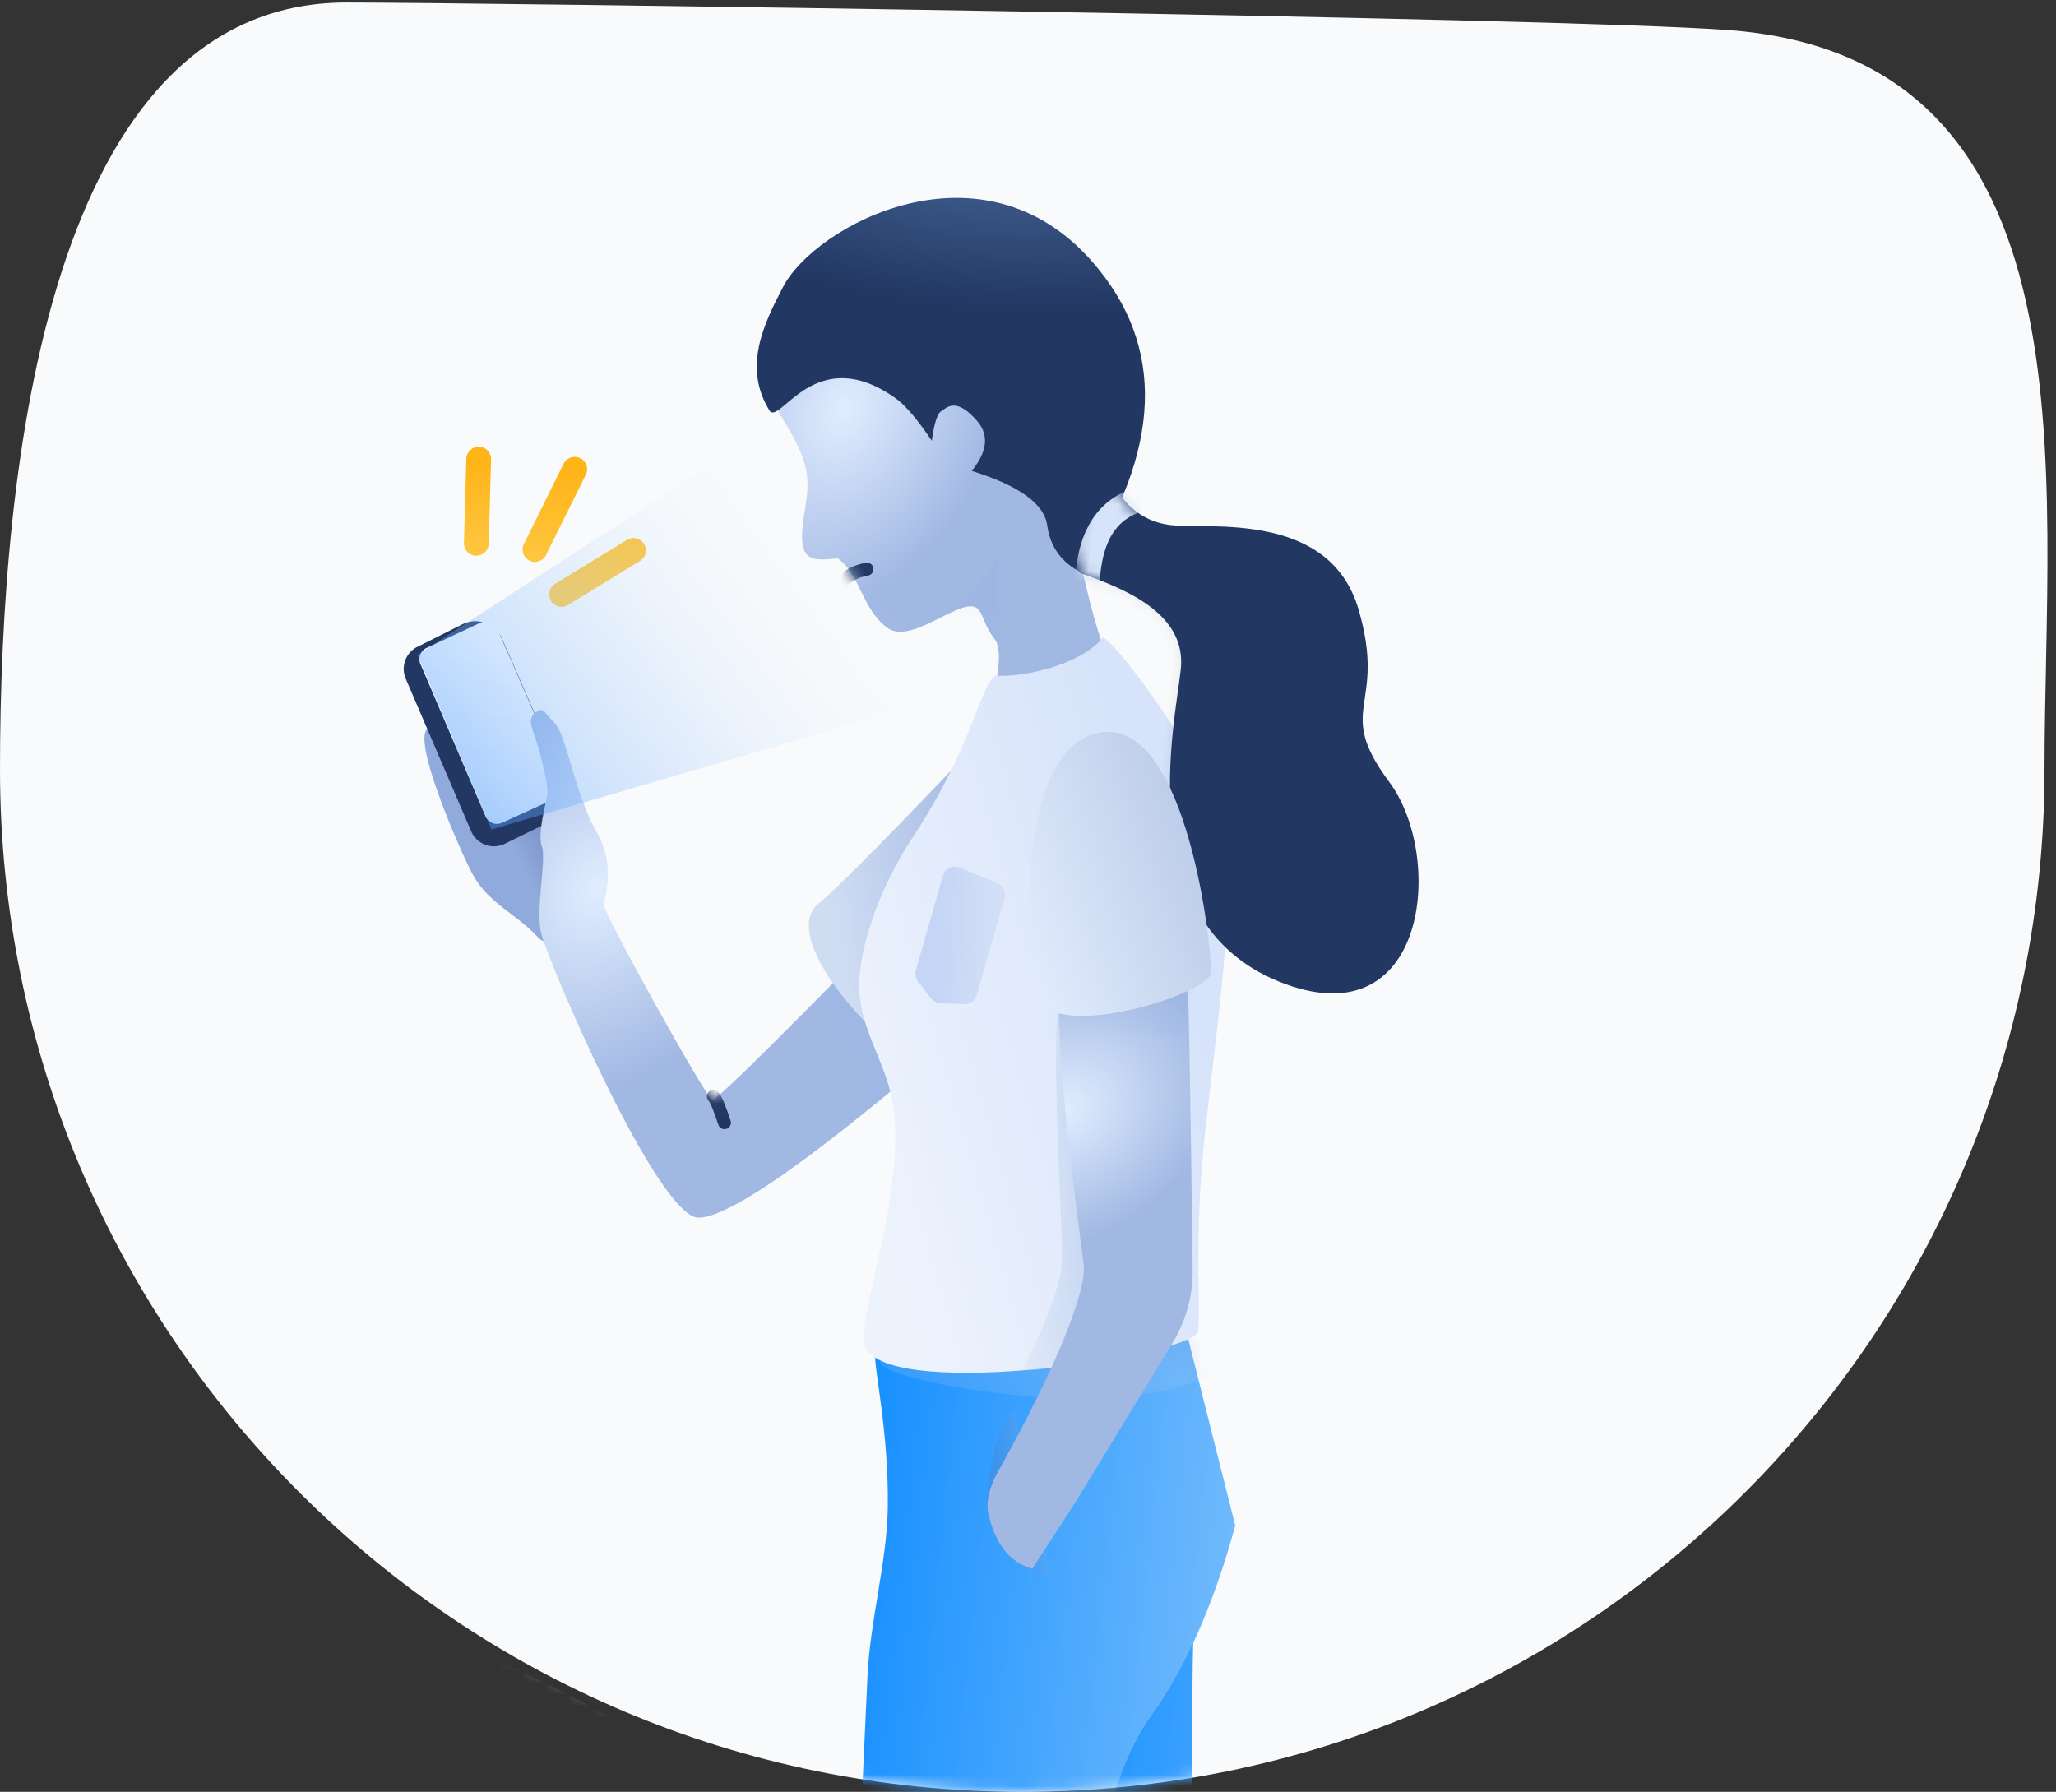 <svg xmlns="http://www.w3.org/2000/svg" xmlns:xlink="http://www.w3.org/1999/xlink" width="179" height="156" viewBox="0 0 179 156">
    <rect x="0" y="0" width="179" height="156" fill="#333333" stroke="none"/>
    <defs>
        <path id="a" d="M89 156c49.153 0 89-39.847 89-89 0-25.324 4.847-61.989-27.553-64.384C135.285 1.495 41.235.22 30.164.22 4.277.22 0 40.402 0 67c0 49.153 39.847 89 89 89z"/>
        <linearGradient id="c" x1="12.03%" x2="20.148%" y1="-13.871%" y2="104.636%">
            <stop offset="0%" stop-color="#FFF"/>
            <stop offset="100%" stop-color="#D6E3FA"/>
        </linearGradient>
        <linearGradient id="d" x1="50%" x2="50%" y1="100%" y2="-97.524%">
            <stop offset="0%" stop-color="#FFF"/>
            <stop offset="100%" stop-color="#D6E3FA"/>
        </linearGradient>
        <linearGradient id="e" x1="106.627%" x2="0%" y1="100%" y2="100%">
            <stop offset="0%" stop-color="#75BCFC"/>
            <stop offset="100%" stop-color="#1790FF"/>
        </linearGradient>
        <path id="f" d="M.173 5.88c0 1.247 1.906 6.657 2.496 13.263.416 4.652-.505 9.898-.229 14.703.445 7.753 1.691 28.315 3.738 61.685 1.396 1.018 2.88 1.644 4.454 1.877 1.574.234 3.65.014 6.227-.66 2.963-22.815 5.161-37.01 6.594-42.585 1.034-4.026.148-12.807 3.946-19.487 2.532-4.453 4.37-10.177 5.516-17.172L26.505.036C8.95 2.514.172 4.462.172 5.88z"/>
        <linearGradient id="g" x1="89.265%" x2="79.854%" y1="83.22%" y2="25.681%">
            <stop offset="0%" stop-color="#CFDDF3" stop-opacity=".478"/>
            <stop offset="100%" stop-color="#A1B8E3"/>
        </linearGradient>
        <linearGradient id="i" x1="113%" x2="50%" y1="45.116%" y2="88.615%">
            <stop offset="0%" stop-color="#CFDDF3" stop-opacity=".174"/>
            <stop offset="100%" stop-color="#5477B8"/>
        </linearGradient>
        <radialGradient id="k" cx="20.393%" cy="34.859%" r="41.162%" fx="20.393%" fy="34.859%" gradientTransform="matrix(.925 .368 -.482 1.13 .183 -.12)">
            <stop offset="0%" stop-color="#E1EDFF"/>
            <stop offset="100%" stop-color="#A1B8E3"/>
        </radialGradient>
        <path id="j" d="M.238 8.517c.28.874 2.774 3.213 3.382 5.833.361 1.558.089 3.12.089 4.323 0 3.227 1.07 3.104 3.342 2.615 2.128 1.259 2.499 4.079 4.876 5.545 2.377 1.467 6.483-3.838 7.838-2.327.443.494.697 1.438 1.583 2.327.615.618.756 2.262.42 4.933 5.369-.786 8.359-2.61 8.97-5.474-.99-1.992-3.282-8.183-3.282-9.872 0-1.69 3.786-8.133-6.533-14.385C10.603-4.217-.208 7.123.238 8.517z"/>
        <linearGradient id="m" x1="80.672%" x2="50%" y1="11.93%" y2="43.951%">
            <stop offset="0%" stop-color="#5D6FAA"/>
            <stop offset="100%" stop-color="#90AADB"/>
        </linearGradient>
        <linearGradient id="n" x1="50%" x2="50%" y1="100%" y2="0%">
            <stop offset="0%" stop-color="#EDF3FD"/>
            <stop offset="100%" stop-color="#FFF"/>
        </linearGradient>
        <radialGradient id="p" cx="20.393%" cy="34.859%" r="42.085%" fx="20.393%" fy="34.859%" gradientTransform="matrix(.904 .36 -.54 .965 .208 -.061)">
            <stop offset="0%" stop-color="#E1EDFF"/>
            <stop offset="100%" stop-color="#A1B8E3"/>
        </radialGradient>
        <path id="o" d="M29.069 20.514c-6.218 7.817-9.482 11.725-9.792 11.725C18.812 32.24 8.1 17 8.1 16.304c0-.696.764-3.425-1.356-6.336-2.12-2.91-3.414-8.009-4.529-8.917C1.101.144 1.093-.252.532.24c-.56.492-.524.912 0 1.984S2.216 6.376 2.216 7.17c0 .793-.536 3.618 0 4.694s.024 5.261.69 7.394c.666 2.132 12.74 23.766 16.283 23.301 2.362-.31 7.714-4.742 16.058-13.296 1.292-3.77.878-6.36-1.243-7.77-2.12-1.411-3.766-1.737-4.935-.978z"/>
        <linearGradient id="r" x1="9.919%" x2="74.142%" y1="45.316%" y2="16.957%">
            <stop offset="0%" stop-color="#CFDDF3"/>
            <stop offset="100%" stop-color="#A1B8E3"/>
        </linearGradient>
        <linearGradient id="s" x1="10.719%" x2="71.259%" y1="73.265%" y2="21.608%">
            <stop offset="0%" stop-color="#EDF3FD"/>
            <stop offset="100%" stop-color="#D6E3FA"/>
        </linearGradient>
        <linearGradient id="t" x1="-8.955%" x2="116.824%" y1="107.033%" y2="58.252%">
            <stop offset="0%" stop-color="#D1DEF3" stop-opacity=".126"/>
            <stop offset="100%" stop-color="#A4BAE4"/>
        </linearGradient>
        <radialGradient id="u" cy="0%" r="40.916%" fx="50%" fy="0%" gradientTransform="matrix(0 1 -2.462 0 .5 -.5)">
            <stop offset="0%" stop-color="#47689B"/>
            <stop offset="100%" stop-color="#223762"/>
        </radialGradient>
        <path id="v" d="M2.948.322c0 .854 1.901 3.419 5.307 3.419 3.406 0 13.6-2.646 16.979 5.625 3.379 8.27-1.285 8.66 4.22 14.634 5.504 5.974 5.714 22.148-7.743 18.28-13.456-3.868-11.335-21.449-11.335-26.14 0-4.69-5.057-6.367-9.595-7.425C-1.693 3.741 2.948-.53 2.948.322z"/>
        <radialGradient id="y" cx="20.393%" cy="34.859%" r="68.284%" fx="20.393%" fy="34.859%" gradientTransform="matrix(.557 .222 -1.051 .188 .457 .238)">
            <stop offset="0%" stop-color="#E1EDFF"/>
            <stop offset="100%" stop-color="#A1B8E3"/>
        </radialGradient>
        <path id="x" d="M6.295 32.52C5.458 28.943.61 9.808 1.717 5.009c1.108-4.8 9.631-7.13 10.523-1.454.555 3.533 1.736 13.03 3.544 28.489.259 2.21-.11 4.447-1.063 6.457L7.735 53.242l-3.116 6.124c-1.935-.322-3.353-1.719-4.254-4.19-.441-1.208-.168-2.61.462-4.057 2.711-6.226 6.148-15.695 5.468-18.598z"/>
        <linearGradient id="A" x1="34.804%" x2="112.133%" y1="108.716%" y2="50%">
            <stop offset="0%" stop-color="#E3EDFE"/>
            <stop offset="100%" stop-color="#B8C8E6"/>
        </linearGradient>
        <linearGradient id="B" x1="169.484%" x2="50%" y1="30.426%" y2="100%">
            <stop offset="0%" stop-color="#D2DFF5" stop-opacity=".543"/>
            <stop offset="100%" stop-color="#C5D5F5"/>
        </linearGradient>
        <linearGradient id="C" x1="50%" x2="50%" y1="0%" y2="100%">
            <stop offset="0%" stop-color="#FFB417"/>
            <stop offset="100%" stop-color="#FECC4C"/>
        </linearGradient>
        <linearGradient id="D" x1="71.03%" x2="7.462%" y1="42.707%" y2="92.85%">
            <stop offset="0%" stop-color="#FFF" stop-opacity="0"/>
            <stop offset="100%" stop-color="#4C9CFE"/>
        </linearGradient>
    </defs>
    <g fill="none" fill-rule="evenodd">
        <mask id="b" fill="#fff">
            <use xlink:href="#a"/>
        </mask>
        <use fill="#F9FAFB" fill-rule="nonzero" xlink:href="#a"/>
        <g mask="url(#b)">
            <path fill="url(#c)" d="M0 152.651c20.523-7.777 72.8-26.276 118.772-26.276 45.972 0 102.96 29.944 139.736 33.342 24.518 2.265 68.31 4.182 131.377 5.751v45.64H0V152.65z" transform="scale(-1 1) rotate(-6 222.55 2865.639)"/>
            <path fill="url(#d)" d="M0 171.184c20.523-13.262 72.8-44.81 118.772-44.81 45.972 0 102.96 51.064 139.736 56.859 24.518 3.863 68.31 7.132 131.377 9.808v77.828H0v-99.685z" transform="rotate(6 -27.607 -854.088)"/>
            <path fill="url(#e)" d="M77.24 119.925c1.184 14.16 2.195 22.292 3.034 24.394.84 2.102 6.346 10.155 16.52 24.161-.526 1.658-1.333 3.09-2.423 4.3-1.536 1.706-3.133 2.691-4.364 3.453-1.993-1.584-9.489-9.022-22.486-22.314-1.097-7.27-1.097-12.895 0-16.877 1.098-3.98 4.338-9.687 9.72-17.117z" transform="rotate(6 -99.837 384.576)"/>
            <g transform="rotate(6 -1029.968 787.158)">
                <mask id="h" fill="#fff">
                    <use xlink:href="#f"/>
                </mask>
                <use fill="url(#e)" xlink:href="#f"/>
                <path fill="url(#g)" d="M1.641 7.186c4.32 1.299 20.46 2.108 27.561-2.394C33.935 1.79 28.085.778 11.651 1.755 2.098 4.51-1.24 6.32 1.64 7.185z" mask="url(#h)" opacity=".5" style="mix-blend-mode:multiply"/>
                <path fill="url(#i)" d="M17.407 23.538c-1.568-.372-3.01-.517-4.299-1.854a7.07 7.07 0 0 1-1.969-4.917c0-3.377.52-5.833 1.558-7.366" mask="url(#h)" opacity=".5" style="mix-blend-mode:multiply"/>
            </g>
            <g transform="rotate(6 -220.642 663.567)">
                <mask id="l" fill="#fff">
                    <use xlink:href="#j"/>
                </mask>
                <use fill="url(#k)" xlink:href="#j"/>
                <path fill="#3D82F0" d="M17.15 25.113c1.604-1.217 3.75-5.27 3.75-5.582 0-.208.376 3.082 1.129 9.871-4.323-2.047-5.95-3.477-4.88-4.289z" mask="url(#l)" opacity=".178" style="mix-blend-mode:multiply"/>
                <path stroke="#223762" stroke-linecap="round" stroke-width="1.123" d="M7.412 23.806c.413-.95 1.12-1.513 2.268-1.843" mask="url(#l)"/>
            </g>
            <path fill="url(#m)" d="M14.322 67.894c-2.089-1.84-4.675-2.47-6.298-4.982C6.401 60.4 1.686 51.958 2.912 50.867c1.226-1.091 4.296-4.034 5.453-4.034 1.158 0 3.286 4.462 4.344 6.493 1.058 2.03 2.84 6.357 2.84 8.143 0 1.786.862 8.264-1.227 6.425z" transform="rotate(6 -99.837 384.576)"/>
            <path fill="#223762" d="M36.343 56.312l3.93-1.962a2.516 2.516 0 0 1 3.43 1.243l5.649 12.927a2.157 2.157 0 0 1-1.028 2.8l-4.373 2.142a2.157 2.157 0 0 1-2.93-1.087L35.324 59.09a2.157 2.157 0 0 1 1.02-2.78z"/>
            <path fill="url(#n)" d="M2.087 3.283L6.543.596a1.078 1.078 0 0 1 1.494.391l7.144 12.584c.29.512.117 1.161-.389 1.46l-4.576 2.704a1.078 1.078 0 0 1-1.49-.403l-7.024-12.6a1.078 1.078 0 0 1 .385-1.449z" transform="rotate(6 -487.248 364.273)"/>
            <g transform="rotate(6 -565.394 471.712)">
                <mask id="q" fill="#fff">
                    <use xlink:href="#o"/>
                </mask>
                <use fill="url(#p)" xlink:href="#o"/>
                <path fill="#3D82F0" d="M26.578 21.256c1.904 2.357 3.66 4.353 5.269 5.989 1.376 3.548.324 6.175 1.376 5.809 1.051-.367 3.066-10.267 2.059-11.798-.425-.646-3.5-3.25-5.848-2.827-.908.163-1.86 1.106-2.856 2.827z" mask="url(#q)" opacity=".15" style="mix-blend-mode:multiply"/>
                <path stroke="#223762" stroke-linecap="round" stroke-width="1.123" d="M19.337 31.92c.327.28.809 1.328 1.204 2.182" mask="url(#q)"/>
            </g>
            <path fill="url(#r)" d="M44.868 73.363c-4.14-2.98-8.938-8.455-6.539-10.878 2.4-2.423 11.464-14.262 13.336-16.74 1.872-2.477 4.293 13.055 1.702 16.74-2.59 3.686-4.967 7.823-8.499 10.878z" transform="rotate(6 -99.837 384.576)"/>
            <path fill="url(#s)" d="M46.247 99.863c-.542-3.86 2.765-15.553-.263-22.503-1.304-2.993-3.283-5.41-3.415-8.758-.181-4.627 1.933-10.044 3.136-12.345 4.618-8.837 4.511-13.748 5.848-15.147 1.933 0 7.122-1.462 9.028-4.293 2.139 1.194 9.548 9.698 11.793 14.433 2.244 4.734 1.529 19.304 1.529 28.028s1.2 14.463 1.2 16.726-28.067 9.474-28.856 3.859z" transform="rotate(6 -99.837 384.576)"/>
            <path fill="url(#t)" d="M60.28 100.984c1.608-4.441 2.412-7.543 2.412-9.306 0-2.643-3.619-22.036-2.412-24.2.804-1.443 3.823 5.154 9.058 19.791-2.227 6.151-3.71 9.942-4.45 11.371-.74 1.43-2.276 2.21-4.608 2.344z" style="mix-blend-mode:multiply" transform="rotate(6 -99.837 384.576)"/>
            <path fill="url(#u)" d="M40.285 17.925c-7.257-3.983-9.557 3.27-10.618 2.349-2.802-3.527-1.322-7.536 0-10.886C31.891 3.755 45.492-5.54 56.213 4.392c7.148 6.622 7.774 15.625 1.88 27.01-1.8-.673-2.928-1.93-3.385-3.773-.456-1.843-2.8-3.186-7.031-4.028 1.186-1.82 1.186-3.281 0-4.385-1.78-1.656-2.55-1.12-3.1-.567-.377.18-.587 1.083-.63 2.707-1.507-1.804-2.728-2.948-3.662-3.43z" transform="rotate(6 -99.837 384.576)"/>
            <g transform="rotate(6 -345.392 919.008)">
                <mask id="w" fill="#fff">
                    <use xlink:href="#v"/>
                </mask>
                <use fill="#223762" xlink:href="#v"/>
                <path fill="#223762" d="M.988 8.33c3.625-1.004 11.551-.959 13.877 3.523 2.326 4.482 6.173 24.716-2.388 25.586C3.916 38.31-2.637 9.332.988 8.33z" mask="url(#w)" opacity=".3" style="mix-blend-mode:multiply"/>
                <path stroke="#D6E3FA" stroke-linecap="round" stroke-linejoin="round" stroke-width="2.157" d="M1.455 9.069c0-1.976.1-5.369 3.263-7.027" mask="url(#w)"/>
            </g>
            <g transform="rotate(6 -689.439 911.352)">
                <mask id="z" fill="#fff">
                    <use xlink:href="#x"/>
                </mask>
                <use fill="url(#y)" xlink:href="#x"/>
                <path fill="#3D82F0" d="M2.275 11.38c3.298.747 9.19 1.123 11.766 0 1.717-.75 1.446-2.284-.814-4.604-9.5 2.57-13.151 4.105-10.952 4.603z" mask="url(#z)" opacity=".15" style="mix-blend-mode:multiply"/>
            </g>
            <path fill="url(#A)" d="M58.086 68.333c-1.442-4.218-4.125-21.382 3.197-23.269 7.322-1.887 11.651 17.985 11.651 19.857 0 1.872-13.407 7.63-14.848 3.412z" transform="rotate(6 -99.837 384.576)"/>
            <path fill="url(#B)" d="M49.194 58.243l3.537.414c.543.063.953.524.953 1.07v8.798c0 .498-.342.932-.827 1.048l-2.042.49a1.078 1.078 0 0 1-.9-.186l-1.495-1.124a1.078 1.078 0 0 1-.43-.862v-8.577a1.078 1.078 0 0 1 1.204-1.071z" transform="rotate(16 4.893 189.131)"/>
            <g stroke="url(#C)" stroke-linecap="round" stroke-width="2.157" transform="rotate(6 -360.551 417.602)">
                <path d="M.562 7.31L0 0M5.694 7.31L8.405 0M8.405 10.96l5.83-4.467"/>
            </g>
            <path fill="url(#D)" d="M1.356 44.579l38.33-31.043L54.497 40.5 9.36 59.015z" opacity=".461" transform="rotate(6 -99.837 384.576)"/>
        </g>
    </g>
</svg>

